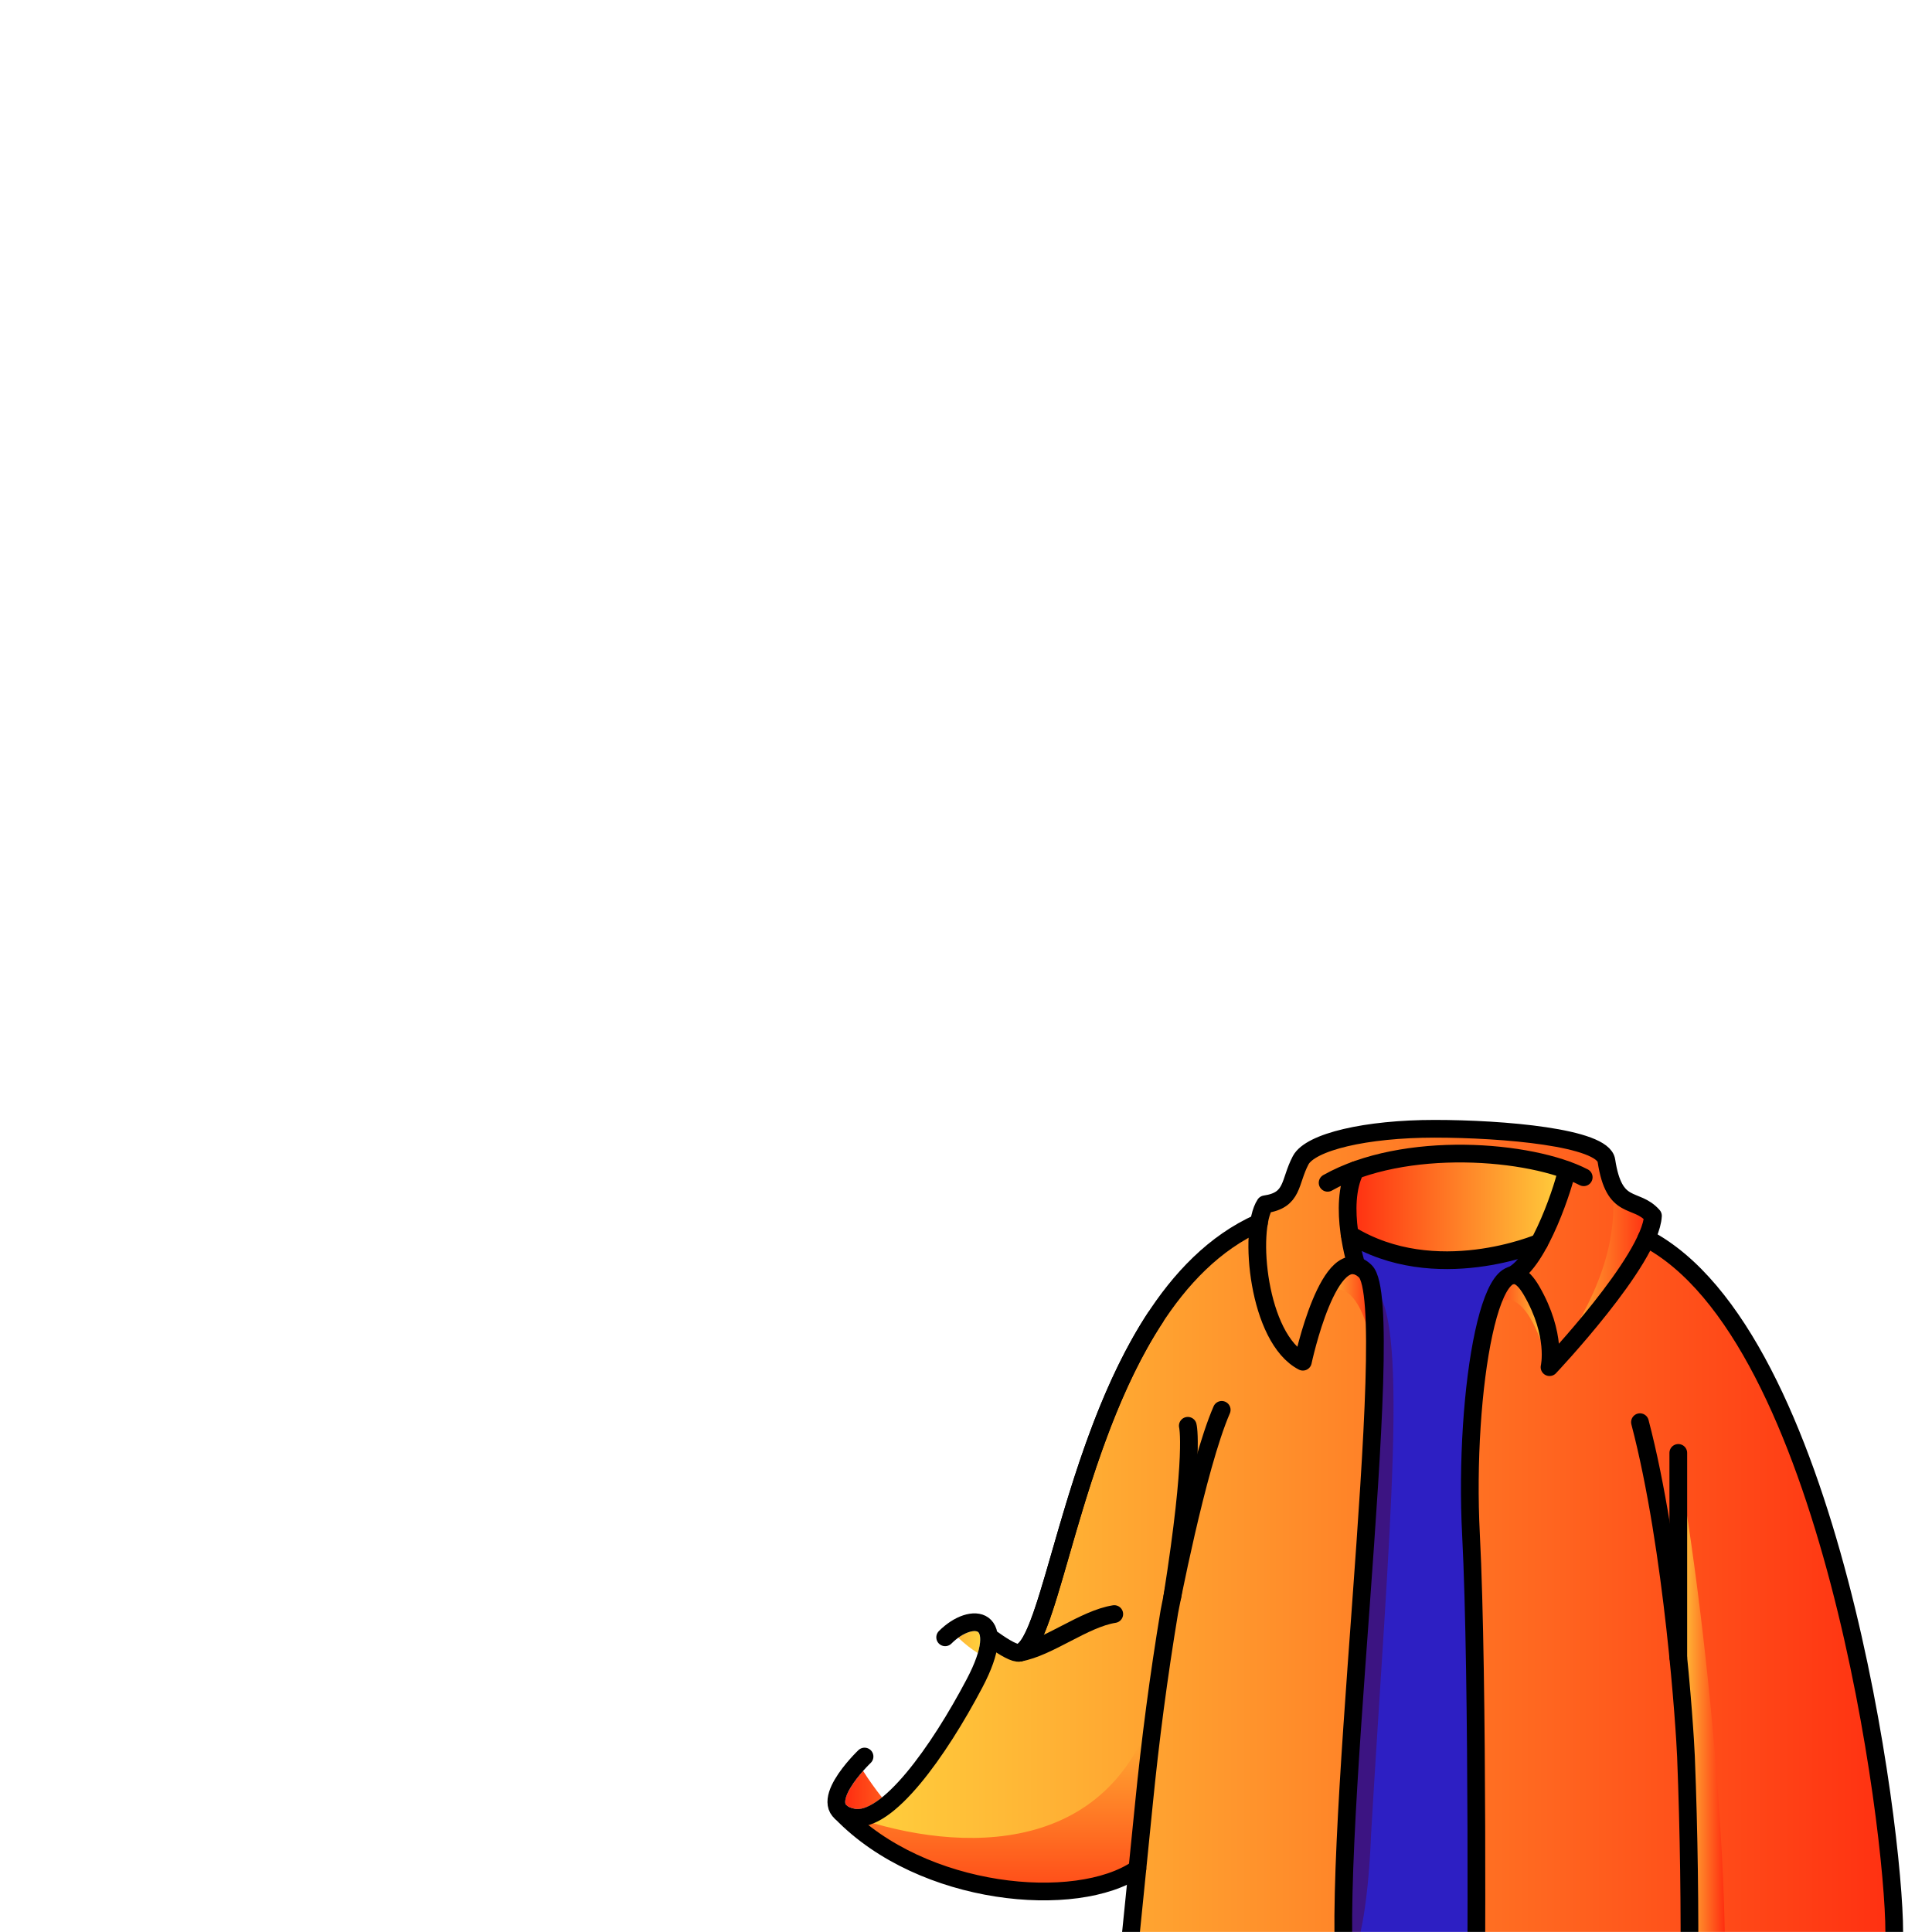 <svg width="2000" height="2000" viewBox="0 0 2000 2000" fill="none" xmlns="http://www.w3.org/2000/svg">
<mask id="mask0_145_3" style="mask-type:luminance" maskUnits="userSpaceOnUse" x="0" y="0" width="2000" height="2000">
<path d="M2000 0H0V2000H2000V0Z" fill="white"/>
</mask>
<g mask="url(#mask0_145_3)">
<path d="M1892.51 2261.43L1155.6 2209.92C1155.6 2209.92 1156.44 2161.42 1172.62 2009.71C1172.62 2009.64 1172.66 2009.56 1172.66 2009.49C1175.37 1984.07 1178.53 1955.74 1182.16 1924.26C1084.83 1990 1031.97 1962.32 983.209 1942.82C900.189 1909.61 883.129 1881.44 883.129 1881.44L930.569 1857.13C992.309 1818.31 1020.18 1720.22 1027.99 1697.21C1034.64 1701.7 1043.73 1706.25 1055.26 1710.88C1083.26 1703.13 1085.82 1649.5 1098.37 1606.72C1110.92 1563.94 1165.03 1438.54 1170.94 1398.33C1176.85 1358.12 1290.65 1271.94 1309.58 1251.18C1333.57 1237.9 1336.88 1196.22 1390.29 1178.28C1464.62 1157.99 1585.21 1158.54 1663.28 1192.99C1664.2 1193.36 1665.08 1193.76 1665.96 1194.16C1665.56 1196.21 1665.26 1198.2 1665.12 1200.1C1664.42 1208.17 1665.85 1214.85 1668.68 1220.57C1677.41 1238.73 1699.46 1246.88 1707.83 1257.22C1709.96 1259.82 1711.21 1262.61 1711.13 1265.69C1699.06 1287.45 1778.2 1298.86 1835.02 1447.73C1921.93 1590.12 1951.43 1861.13 1953.34 1878.26C1955.28 1895.43 1961.74 2027.43 1983.5 2198.29C2005.29 2369.18 1892.51 2261.39 1892.51 2261.39V2261.43Z" fill="url(#paint0_linear_145_3)"/>
<path d="M1665.12 1200.12C1664.57 1197.7 1663.94 1195.35 1663.29 1193C1664.21 1193.37 1665.09 1193.77 1665.97 1194.17C1665.57 1196.22 1665.27 1198.21 1665.13 1200.11L1665.12 1200.12Z" fill="url(#paint1_linear_145_3)"/>
<path style="mix-blend-mode:multiply" d="M1707.82 1257.25C1691.57 1297.64 1676.76 1348.22 1604.08 1415.28C1662.56 1332.7 1675.14 1276.8 1668.68 1220.6C1677.41 1238.76 1699.46 1246.91 1707.83 1257.25H1707.82Z" fill="url(#paint2_linear_145_3)"/>
<path style="mix-blend-mode:multiply" d="M1541.34 1358.89C1541.34 1358.89 1572.71 1304.58 1604.07 1415.28C1595.12 1338.57 1565.63 1279.52 1541.34 1358.89Z" fill="url(#paint3_linear_145_3)"/>
<path style="mix-blend-mode:multiply" d="M1368.01 1347.37C1390.3 1313.4 1417.41 1354.06 1420.9 1407.4C1419.34 1330.59 1418.42 1266.03 1368.01 1347.37Z" fill="url(#paint4_linear_145_3)"/>
<path d="M1394.99 1217.37C1424.23 1197.22 1679.23 1162.82 1608.3 1262.8C1575 1297.85 1503.52 1314.06 1397.09 1284.27C1395.98 1268.87 1394.99 1217.37 1394.99 1217.37Z" fill="url(#paint5_linear_145_3)"/>
<path d="M1767.96 2239.62C1812.65 2069.68 1763.25 1653.02 1737.37 1515.06C1744.54 1749.21 1745.54 1871.49 1748.94 1902.71C1752.35 1933.93 1737.37 2279.95 1737.37 2279.95L1756.92 2268.24L1767.96 2239.62Z" fill="url(#paint6_linear_145_3)"/>
<path d="M1171.8 2009.21C1174.51 1983.79 1177.67 1955.46 1181.3 1923.98C1083.97 1989.72 926.36 1937.72 894.77 1884.58C1004.91 1919.29 1168.68 1920.68 1204.19 1732.91C1181.89 1960.41 1173.04 2003.81 1171.8 2009.21Z" fill="url(#paint7_linear_145_3)"/>
<path d="M1390.71 2012.06C1395.89 1849.16 1425.93 1442.49 1422.86 1366C1422.86 1366 1389.53 1264.11 1415.87 1280.72C1444.69 1301.31 1566.45 1308.95 1598.81 1284.84C1557.59 1324.8 1525.87 1361.9 1519.99 1463.07C1514.11 1564.24 1530.58 2053.05 1530.58 2053.05C1530.58 2053.05 1393.21 2045.4 1390.72 2045.4C1388.23 2045.4 1390.72 2012.05 1390.72 2012.05L1390.71 2012.06Z" fill="#2D1FC3"/>
<path d="M1419.34 1330.59C1460.97 1353.76 1437.55 1587.91 1419.34 1898.81C1414.14 2028.89 1390.71 2045.42 1390.71 2045.42L1422.86 1366.01L1419.34 1330.59Z" fill="#3C1482"/>
<path d="M1742.1 2257.24C1749.23 2136.03 1751.57 1976.67 1745.32 1818.41C1744.29 1792.36 1732.38 1604.47 1697.68 1472.23" stroke="black" stroke-width="18.34" stroke-linecap="round" stroke-linejoin="round"/>
<path d="M1264.72 1459.49C1239.03 1518.59 1210.47 1668.62 1210.47 1668.62C1199.5 1734.69 1190.72 1801.14 1184.14 1867.79C1158.52 2127.45 1130.68 2357.39 1154.42 2389.03" stroke="black" stroke-width="18.34" stroke-linecap="round" stroke-linejoin="round"/>
<path d="M1055.25 1710.89C1097.88 1700.07 1119.9 1347.65 1303.28 1265.74" stroke="black" stroke-width="18.34" stroke-linecap="round" stroke-linejoin="round"/>
<path d="M1704.37 1281.9C1895.01 1381.76 1960.92 1892.38 1960.92 2000C1960.92 2107.62 2002.67 2254.14 1981.32 2261.45C1981.32 2261.45 1749.82 2125.58 1742.08 2257.25" stroke="black" stroke-width="18.34" stroke-linecap="round" stroke-linejoin="round"/>
<path d="M1528.01 2081.49C1528.01 2081.49 1530.5 1737.97 1522.77 1588.65C1515.05 1439.33 1544.8 1265.95 1585.46 1336.07C1612.05 1381.93 1604.07 1415.28 1604.07 1415.28C1604.07 1415.28 1708.55 1304.81 1711.13 1258.63C1693.11 1238.2 1671.09 1254.94 1662.94 1201.48C1659.27 1177.41 1556.09 1168.51 1485.12 1168.51C1414.15 1168.51 1356.52 1182.08 1346.44 1201.12C1334.51 1223.66 1339.31 1242.4 1309.59 1246.68C1292.19 1272.99 1301.91 1385.42 1348.74 1409.64C1348.74 1409.64 1376.2 1280.44 1413.34 1315.97C1450.49 1351.5 1370.04 1949.72 1395.67 2070.53" stroke="black" stroke-width="18.34" stroke-linecap="round" stroke-linejoin="round"/>
<path d="M1374.34 1224.43C1453.44 1179.9 1584.52 1190.27 1639.46 1218.7" stroke="black" stroke-width="18.34" stroke-linecap="round" stroke-linejoin="round"/>
<path d="M1564.89 1320.31C1593.85 1307.25 1620.76 1221.71 1621.85 1211.34" stroke="black" stroke-width="18.34" stroke-linecap="round" stroke-linejoin="round"/>
<path d="M1404.31 1310.37C1404.31 1310.37 1384.29 1248 1403.13 1211.33" stroke="black" stroke-width="18.34" stroke-linecap="round" stroke-linejoin="round"/>
<path d="M1213.54 1653.05C1237.21 1503.57 1229.61 1475.97 1229.61 1475.97" stroke="black" stroke-width="18.34" stroke-linecap="round" stroke-linejoin="round"/>
<path d="M1737.37 1715.88V1504.05" stroke="black" stroke-width="18.34" stroke-linecap="round" stroke-linejoin="round"/>
<path d="M1055.25 1710.89C1085.85 1705.51 1122.15 1675.81 1153.49 1670.87" stroke="black" stroke-width="18.34" stroke-linecap="round" stroke-linejoin="round"/>
<path d="M1397.1 1277.77C1485.95 1332.56 1593.46 1286.4 1593.46 1286.4" stroke="black" stroke-width="18.34" stroke-linecap="round" stroke-linejoin="round"/>
<path d="M1027.99 1697.22C1040.48 1706.17 1050.95 1711.97 1055.26 1710.89C1087.58 1702.68 1108.06 1498.1 1196 1363.94" stroke="black" stroke-width="18.34" stroke-linecap="round" stroke-linejoin="round"/>
<path d="M1177.42 1934.57C1114.45 1977.67 955.01 1963.32 871.02 1876.45" stroke="black" stroke-width="18.34" stroke-linecap="round" stroke-linejoin="round"/>
<path d="M913.03 1860.7C901.95 1869.69 892.3 1873.91 884.89 1872.44C881.66 1871.82 876.089 1870.28 875.169 1867.08C873.119 1860.11 882.949 1845.14 893.439 1833.22C899.569 1842.8 906.1 1851.97 913.03 1860.7ZM1012.42 1689.37C1009.49 1687.21 1001.08 1688.82 991.95 1695.35C998.59 1701.62 1005.45 1707.09 1012.24 1711.27C1016.49 1697.04 1014.33 1690.76 1012.42 1689.37Z" fill="url(#paint8_linear_145_3)"/>
<path d="M978.429 1694.94C1005.84 1667.52 1046.01 1672.02 1008.9 1742.46C971.789 1812.9 918.339 1888.37 883.119 1881.45C838.049 1872.6 894.979 1818.36 894.979 1818.36" stroke="black" stroke-width="18.34" stroke-linecap="round" stroke-linejoin="round"/>
</g>
<defs>
<linearGradient id="paint0_linear_145_3" x1="883.129" y1="1729.84" x2="1986.29" y2="1729.84" gradientUnits="userSpaceOnUse">
<stop stop-color="#FFD13D"/>
<stop offset="1" stop-color="#FF2C10"/>
</linearGradient>
<linearGradient id="paint1_linear_145_3" x1="1663.28" y1="1196.56" x2="1665.96" y2="1196.56" gradientUnits="userSpaceOnUse">
<stop stop-color="#FFD13D"/>
<stop offset="1" stop-color="#FF2C10"/>
</linearGradient>
<linearGradient id="paint2_linear_145_3" x1="1604.08" y1="1317.93" x2="1707.82" y2="1317.93" gradientUnits="userSpaceOnUse">
<stop stop-color="#FFD13D"/>
<stop offset="1" stop-color="#FF2C10"/>
</linearGradient>
<linearGradient id="paint3_linear_145_3" x1="1541.34" y1="1368.23" x2="1604.08" y2="1368.23" gradientUnits="userSpaceOnUse">
<stop stop-color="#FF2C10"/>
<stop offset="1" stop-color="#FFD13D"/>
</linearGradient>
<linearGradient id="paint4_linear_145_3" x1="1368.01" y1="1358.55" x2="1420.9" y2="1358.55" gradientUnits="userSpaceOnUse">
<stop stop-color="#FFD13D"/>
<stop offset="1" stop-color="#FF2C10"/>
</linearGradient>
<linearGradient id="paint5_linear_145_3" x1="1394.99" y1="1247.38" x2="1620.72" y2="1247.38" gradientUnits="userSpaceOnUse">
<stop stop-color="#FF2C10"/>
<stop offset="1" stop-color="#FFD13D"/>
</linearGradient>
<linearGradient id="paint6_linear_145_3" x1="1737.37" y1="1897.5" x2="1785.97" y2="1897.5" gradientUnits="userSpaceOnUse">
<stop stop-color="#FFD13D"/>
<stop offset="1" stop-color="#FF2C10"/>
</linearGradient>
<linearGradient id="paint7_linear_145_3" x1="1049.48" y1="2009.21" x2="1049.48" y2="1732.91" gradientUnits="userSpaceOnUse">
<stop stop-color="#FF2C10"/>
<stop offset="1" stop-color="#FFD13D"/>
</linearGradient>
<linearGradient id="paint8_linear_145_3" x1="874.899" y1="1780.6" x2="1014.7" y2="1780.6" gradientUnits="userSpaceOnUse">
<stop offset="0" stop-color="#FF2C10"/>
<stop offset="1" stop-color="#FFD13D"/>
</linearGradient>
</defs>
</svg>
